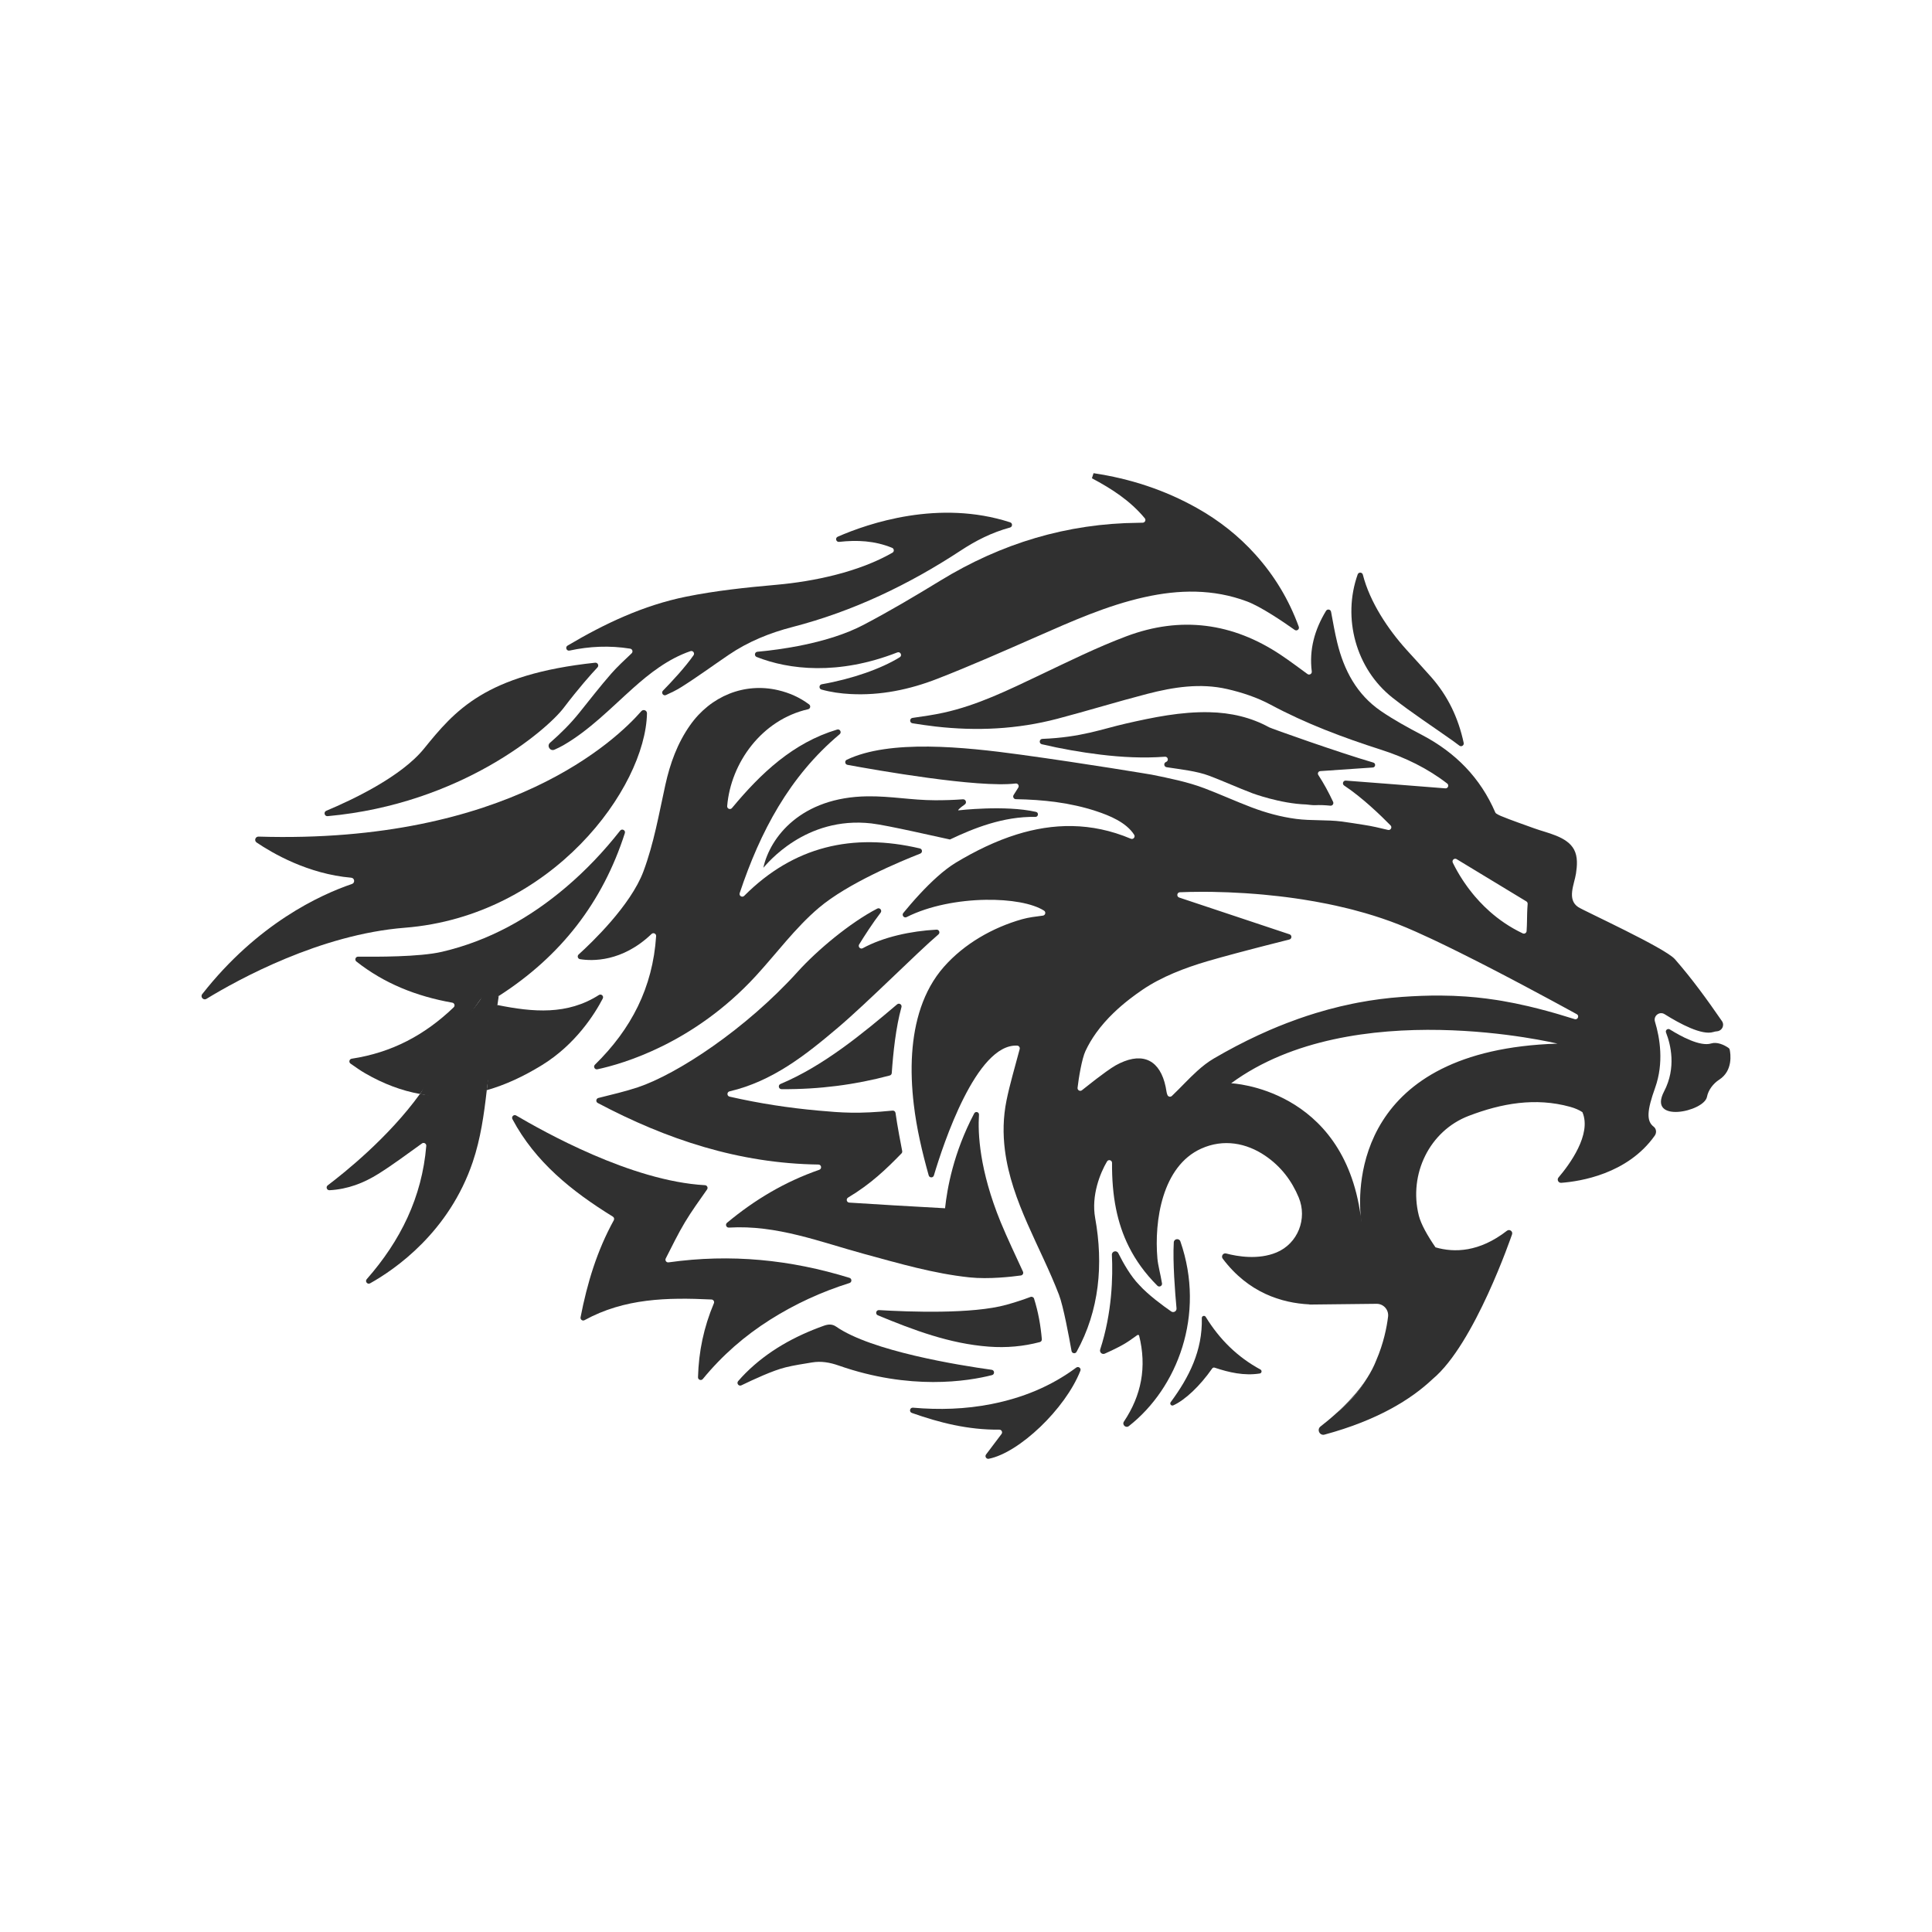 <?xml version="1.0" encoding="utf-8"?>
<!-- Generator: Adobe Illustrator 16.0.0, SVG Export Plug-In . SVG Version: 6.00 Build 0)  -->
<!DOCTYPE svg PUBLIC "-//W3C//DTD SVG 1.1//EN" "http://www.w3.org/Graphics/SVG/1.1/DTD/svg11.dtd">
<svg version="1.1" id="Layer_1" xmlns="http://www.w3.org/2000/svg" xmlns:xlink="http://www.w3.org/1999/xlink" x="0px" y="0px"
	 width="350px" height="350px" viewBox="0 0 350 350" enable-background="new 0 0 350 350" xml:space="preserve">
<g>
	<path fill="#303030" d="M159.532,165.341c0.32-0.417-0.145-0.981-0.611-0.74c-4.968,2.574-10.936,7.591-14.358,11.381
		c-9.458,10.475-21.914,18.625-29.029,20.997c-2.295,0.764-4.667,1.303-7.133,1.928c-0.435,0.109-0.509,0.7-0.112,0.91
		c12.512,6.616,25.56,10.951,39.976,11.15c0.55,0.008,0.67,0.772,0.15,0.953c-6.222,2.163-11.667,5.404-16.712,9.601
		c-0.363,0.302-0.13,0.897,0.342,0.869c8.699-0.522,16.552,2.609,24.568,4.789c6.275,1.707,12.518,3.54,19.015,4.229
		c3.491,0.37,7.721-0.125,9.317-0.345c0.325-0.045,0.516-0.392,0.378-0.69c-1.365-2.974-2.793-5.959-4.048-8.987
		c-3.867-9.46-4.141-16.141-3.921-19.443c0.033-0.496-0.634-0.684-0.865-0.243c-3.782,7.176-4.896,13.609-5.283,17.186
		c-4.959-0.267-13.766-0.777-17.354-1.025c-0.48-0.033-0.627-0.665-0.214-0.911c4.135-2.468,6.966-5.208,9.674-7.996
		c0.112-0.114,0.16-0.275,0.129-0.433c-0.194-0.992-0.91-4.708-1.208-6.902c-0.036-0.263-0.273-0.45-0.538-0.424
		c-6.236,0.622-9.171,0.384-13.454-0.002c-5.375-0.484-10.679-1.296-16.073-2.527c-0.507-0.116-0.508-0.84-0.002-0.958
		c7.779-1.82,13.78-6.574,19.612-11.521c5.511-4.675,14.292-13.552,18.229-16.91c0.358-0.306,0.121-0.888-0.35-0.862
		c-4.647,0.249-9.613,1.318-13.362,3.363c-0.439,0.24-0.911-0.265-0.648-0.69C156.61,169.526,158.099,167.206,159.532,165.341z"/>
	<path fill="#303030" d="M146.399,128.485c0.408-0.092,0.512-0.625,0.177-0.875c-1.703-1.27-3.568-2.097-5.603-2.574
		c-6.097-1.433-12.23,1.041-15.965,6.353c-2.305,3.278-3.619,6.926-4.478,10.816c-1.179,5.346-2.058,10.527-3.967,15.653
		c-2.304,6.183-9.452,12.986-11.739,15.055c-0.304,0.275-0.157,0.781,0.248,0.848c2.153,0.352,7.603,0.556,12.958-4.561
		c0.324-0.309,0.862-0.063,0.833,0.384c-0.607,9.323-4.515,16.861-11.083,23.292c-0.353,0.346-0.042,0.938,0.441,0.835
		c4.504-0.959,17.423-4.642,28.71-16.916c3.785-4.116,7.129-8.701,11.388-12.316c5.278-4.48,14.79-8.424,18.394-9.841
		c0.447-0.176,0.401-0.826-0.067-0.936c-12.201-2.87-22.893-0.371-31.827,8.589c-0.367,0.368-0.981-0.004-0.817-0.497
		c3.712-11.132,9.017-21.158,18.108-28.781c0.409-0.342,0.059-1.002-0.452-0.849c-7.981,2.399-13.792,7.883-19.053,14.218
		c-0.306,0.368-0.908,0.127-0.869-0.35C132.385,138.168,138.032,130.374,146.399,128.485z"/>
	<path fill="#303030" d="M174.77,145.744c0.437-0.3,0.192-0.983-0.336-0.944c-1.672,0.126-3.356,0.179-5.048,0.174
		c-4.274-0.013-7.961-0.765-12.234-0.713c-12.023,0.145-17.658,7.394-18.866,12.947c0.631-0.668,7.589-9.404,19.578-8.039
		c2.88,0.328,12.33,2.52,14.23,2.914c4.332-2.065,9.695-4.199,15.467-4.093c0.554,0.01,0.657-0.787,0.116-0.91
		c-5.586-1.276-14.096-0.273-14.096-0.273C173.565,146.687,174.008,146.269,174.77,145.744z"/>
	<path fill="#303030" d="M239.176,139.693l9.516-0.653c0.508-0.035,0.587-0.75,0.099-0.893c-6.357-1.854-18.529-6.193-18.867-6.384
		c-3.276-1.8-6.924-2.658-10.861-2.74c-5.129-0.106-10.106,0.92-15.074,2.051c-4.4,1.002-8.094,2.5-15.155,2.782
		c-0.573,0.023-0.651,0.839-0.093,0.971c3.505,0.824,7.05,1.446,10.631,1.882c3.883,0.472,7.771,0.667,11.664,0.379
		c0.55-0.041,0.739,0.714,0.234,0.938c-0.019,0.008-0.038,0.017-0.057,0.025c-0.449,0.198-0.362,0.859,0.123,0.935
		c2.594,0.406,5.474,0.695,7.754,1.563c2.621,0.996,5.178,2.163,7.783,3.152c0,0,5.047,1.889,9.771,2.037
		c0.124,0.004,1.133,0.149,1.536,0.128c0.937-0.05,1.88-0.004,2.826,0.091c0.382,0.039,0.66-0.351,0.497-0.699
		c-0.79-1.686-1.671-3.316-2.681-4.865C238.634,140.104,238.83,139.717,239.176,139.693z"/>
	<path fill="#303030" d="M197.809,86.642c3.524,1.875,6.886,4.007,9.577,7.244c0.261,0.313,0.043,0.792-0.365,0.805
		c-0.263,0.009-0.504,0.016-0.745,0.018c-12.968,0.105-24.893,3.729-35.935,10.483c-4.578,2.8-9.203,5.545-13.956,8.033
		c-6.429,3.365-15.292,4.496-19.171,4.846c-0.517,0.046-0.618,0.756-0.136,0.947c5.815,2.299,14.766,3.366,25.479-0.824
		c0.557-0.218,0.95,0.558,0.442,0.873c-3.346,2.071-8.604,3.926-14.129,4.895c-0.515,0.09-0.554,0.817-0.051,0.957
		c1.745,0.483,3.469,0.717,5.219,0.811c5.464,0.294,10.732-0.8,15.764-2.759c6.059-2.359,12.012-4.996,17.968-7.613
		c6.379-2.802,12.732-5.657,19.575-7.179c6.247-1.389,12.451-1.508,18.548,0.771c2.548,0.953,6.61,3.715,8.648,5.159
		c0.392,0.277,0.911-0.116,0.747-0.567c-1.77-4.865-4.389-9.225-7.855-13.08c-3.053-3.394-6.588-6.177-10.58-8.42
		c-5.877-3.303-12.135-5.332-18.746-6.318"/>
	<path fill="#303030" d="M86.945,181.189c0.898-1.292,1.993-2.447,3.079-3.608c0.352-0.375,0.971-0.028,0.833,0.467
		c-0.166,0.594-0.332,1.173-0.417,1.763c-0.03,0.209-0.06,0.417-0.09,0.625c11.29-7.228,18.845-17.034,22.848-29.506
		c0.167-0.521-0.517-0.879-0.854-0.45c-2.945,3.747-6.197,7.179-9.829,10.263c-6.588,5.595-13.97,9.697-22.424,11.678
		c-4.117,0.965-12.033,0.91-15.22,0.886c-0.466-0.003-0.676,0.588-0.31,0.877c5.05,3.982,10.855,6.301,17.38,7.459
		c0.396,0.07,0.542,0.562,0.252,0.839c-5.236,5.021-11.193,8.201-18.48,9.313c-0.439,0.067-0.573,0.634-0.208,0.889
		c0.941,0.657,1.783,1.258,2.674,1.771c3.347,1.929,6.639,3.145,9.9,3.726c1.298-1.795,2.481-3.67,3.462-5.595
		C81.596,188.553,84.36,184.908,86.945,181.189z"/>
	<path fill="#303030" d="M88.184,197.495c3.334-0.945,6.665-2.485,10.018-4.551c6.09-3.75,9.561-9.286,10.995-12.052
		c0.231-0.446-0.278-0.907-0.702-0.637c-5.729,3.659-11.906,3.117-18.38,1.813c-0.545,3.809-1.061,7.622-1.49,11.445
		C88.476,194.841,88.335,196.169,88.184,197.495z"/>
	<path fill="#303030" d="M126.45,249.498c-0.013,0.467,0.575,0.682,0.872,0.321c3.551-4.325,7.601-7.837,12.191-10.74
		c4.501-2.847,9.295-5.048,14.379-6.646c0.461-0.145,0.46-0.797-0.001-0.939c-10.658-3.289-21.497-4.398-32.774-2.804
		c-0.396,0.056-0.691-0.354-0.509-0.71c1.164-2.269,2.218-4.463,3.464-6.541c1.235-2.062,2.664-4.007,4.02-5.959
		c0.219-0.315,0.01-0.749-0.374-0.771c-13.437-0.745-29.41-9.824-34.207-12.626c-0.429-0.25-0.915,0.221-0.681,0.658
		c4.136,7.763,10.75,13.071,18.195,17.663c0.223,0.138,0.297,0.426,0.171,0.655c-3.032,5.494-4.817,11.373-6.021,17.577
		c-0.08,0.41,0.353,0.726,0.719,0.524c7.24-3.971,14.982-4.128,23.004-3.742c0.339,0.017,0.563,0.366,0.431,0.679
		C127.493,240.455,126.579,244.825,126.45,249.498z"/>
	<path fill="#303030" d="M103.174,117.859c3.592-0.775,7.232-0.95,10.99-0.349c0.401,0.064,0.557,0.563,0.263,0.844
		c-1.307,1.25-2.58,2.402-3.701,3.687c-2.013,2.305-3.89,4.729-5.807,7.115c-1.59,1.979-3.377,3.745-5.271,5.398
		c-0.649,0.567,0.014,1.604,0.802,1.256c0.573-0.254,1.126-0.523,1.599-0.796c4.787-2.771,8.602-6.75,12.685-10.394
		c2.832-2.528,6.25-5.256,10.349-6.659c0.448-0.153,0.831,0.358,0.559,0.746c-1.514,2.167-3.882,4.715-5.544,6.416
		c-0.379,0.388,0.06,1.015,0.554,0.791c0.938-0.424,1.862-0.87,2.726-1.413c2.942-1.848,5.75-3.91,8.627-5.864
		c3.544-2.405,7.418-3.978,11.581-5.055c10.944-2.832,21.033-7.654,30.454-13.841c2.745-1.803,5.589-3.259,8.933-4.175
		c0.473-0.129,0.49-0.792,0.024-0.943c-12.884-4.181-25.666,0.171-31.234,2.606c-0.515,0.226-0.306,0.997,0.252,0.936
		c3.272-0.359,6.418-0.22,9.595,1.077c0.38,0.155,0.422,0.679,0.066,0.884c-6.043,3.478-14.168,5.207-21.015,5.813
		c-5.493,0.487-11.013,1.065-16.408,2.16c-7.698,1.562-14.71,4.874-21.431,8.856C102.342,117.24,102.63,117.977,103.174,117.859z"/>
	<path fill="#303030" d="M162.52,181.948c-6.266,5.315-13.372,11.176-21.125,14.423c-0.492,0.207-0.347,0.94,0.187,0.944
		c6.859,0.05,13.375-0.807,19.606-2.479c0.203-0.054,0.349-0.23,0.363-0.44c0.251-3.618,0.732-8.277,1.757-11.939
		C163.44,181.988,162.89,181.635,162.52,181.948z"/>
	<path fill="#303030" d="M59.369,214.738c-0.389,0.294-0.156,0.908,0.33,0.882c3.314-0.182,6.185-1.302,8.833-2.957
		c2.706-1.692,5.263-3.624,7.914-5.518c0.341-0.243,0.812,0.026,0.777,0.444c-0.774,9.306-4.67,17.19-10.786,24.146
		c-0.363,0.413,0.129,1.02,0.609,0.752c4.558-2.547,14.316-9.287,18.608-22.017c1.418-4.206,2.031-8.582,2.53-12.977
		c-4.016,1.14-8.037,1.409-12.106,0.685C70.359,206.087,62.383,212.456,59.369,214.738z"/>
	<path fill="#303030" d="M89.53,181.95c0.195,0.04,0.39,0.08,0.584,0.119c0.078-0.545,0.156-1.089,0.235-1.634
		c-0.323,0.207-0.648,0.413-0.978,0.615C88.994,181.283,89.095,181.859,89.53,181.95z"/>
	<path fill="#303030" d="M88.184,197.495c0.151-1.326,0.37-2.875,1.051-4.022c2.125-3.58,3.724-7.11,0.88-11.403
		c-0.195-0.039-0.139-0.358-0.334-0.398c-0.435-0.091-0.48-0.04-0.103-0.273c0.33-0.202,0.348-0.755,0.671-0.962
		c0.03-0.208,0.436-0.388,0.466-0.596c0.086-0.59,0.573-1.361,0.739-1.955c0.139-0.496-0.987-1.002-1.5-1.023
		c-2.529-0.106-2.21,3.036-3.108,4.328c-2.585,3.719-6.638,7.159-8.694,11.191c-0.981,1.925-0.875,4.004-2.173,5.799
		C80.147,198.904,82.549,200.671,88.184,197.495z"/>
	<path fill="#303030" d="M204.504,258.348c8.764-6.856,13.951-20.158,9.335-33.449c-0.221-0.634-1.158-0.508-1.197,0.162
		c-0.204,3.574,0.229,9.1,0.496,11.958c0.048,0.521-0.534,0.858-0.964,0.562c-1.495-1.037-4.182-3.004-5.816-4.825
		c-1.476-1.512-2.807-3.813-3.765-5.728c-0.298-0.596-1.197-0.362-1.164,0.304c0.197,3.936,0.047,10.491-2.119,17.136
		c-0.167,0.511,0.345,0.978,0.834,0.757c1.71-0.769,3.52-1.615,5.023-2.748c0.301-0.227,0.614-0.437,0.926-0.648
		c0.021-0.014,0.069,0.014,0.251,0.055c1.463,5.789,0.411,10.939-2.733,15.644C203.222,258.105,203.953,258.778,204.504,258.348z"/>
	<path fill="#303030" d="M188.376,243.131c0.23-0.061,0.385-0.282,0.363-0.521c-0.221-2.492-0.634-4.884-1.41-7.349
		c-0.084-0.268-0.379-0.406-0.642-0.308c-1.422,0.534-2.883,1.007-4.379,1.423c-6.151,1.71-17.636,1.285-23.062,0.961
		c-0.553-0.033-0.728,0.732-0.216,0.944c6.49,2.684,13.014,5.146,20.094,5.676C182.351,244.2,185.431,243.908,188.376,243.131z"/>
	<path fill="#303030" d="M252.273,126.402c3.525,2.782,7.313,5.232,10.978,7.839c0.373,0.266,0.739,0.541,1.135,0.841
		c0.364,0.277,0.872-0.052,0.776-0.5c-0.979-4.562-2.872-8.5-5.877-11.914c-1.472-1.673-2.992-3.304-4.485-4.958
		c-3.337-3.697-6.645-8.645-7.906-13.606c-0.118-0.465-0.775-0.495-0.936-0.043C243.15,111.963,245.62,121.153,252.273,126.402z"/>
	<path fill="#303030" d="M179.71,249.114c0.522-0.134,0.479-0.889-0.056-0.963c-5.897-0.815-21.786-3.375-28.171-7.815
		c-0.714-0.497-1.426-0.455-2.235-0.167c-5.299,1.891-10.125,4.56-14.146,8.548c-0.478,0.474-0.931,0.973-1.375,1.479
		c-0.354,0.403,0.099,1.001,0.582,0.769c2.226-1.075,5.706-2.693,7.996-3.255c1.575-0.388,3.188-0.624,4.79-0.89
		c1.667-0.277,3.214-0.01,4.854,0.564C164.875,251.908,175.33,250.237,179.71,249.114z"/>
	<path fill="#303030" d="M194.971,247.752c-4.63,3.438-9.782,5.501-15.352,6.604c-4.728,0.936-9.47,1.076-14.223,0.659
		c-0.573-0.051-0.751,0.759-0.208,0.95c5.013,1.771,10.167,3.085,15.85,3.031c0.408-0.004,0.642,0.462,0.396,0.787
		c-1.004,1.33-1.924,2.55-2.8,3.71c-0.273,0.362,0.049,0.864,0.494,0.776c5.489-1.075,13.868-9.018,16.593-15.947
		C195.902,247.864,195.366,247.458,194.971,247.752z"/>
	<path fill="#303030" d="M212.552,254.593c2.112-0.948,4.811-3.475,7.049-6.684c0.098-0.14,0.274-0.199,0.437-0.146
		c2.654,0.886,5.364,1.5,8.181,1.059c0.363-0.057,0.443-0.544,0.119-0.72c-4.154-2.258-7.391-5.433-9.911-9.534
		c-0.204-0.332-0.719-0.182-0.709,0.208c0.147,5.899-2.305,10.729-5.635,15.237C211.846,254.335,212.188,254.757,212.552,254.593z"
		/>
	<path fill="#303030" d="M309.998,189.031c-1.989,0.623-5.549-1.323-7.499-2.543c-0.382-0.239-0.849,0.144-0.685,0.563
		c0.842,2.152,1.898,6.371-0.35,10.671c-3.069,5.87,7.276,3.679,7.774,0.972c0.22-1.189,1.116-2.396,2.217-3.104
		c2.515-1.62,2.06-4.69,1.893-5.453c-0.024-0.109-0.087-0.207-0.179-0.272C312.303,189.242,311.018,188.712,309.998,189.031z"/>
	<path fill="#303030" d="M246.632,221.381c-0.039-0.357-0.083-0.71-0.13-1.058c0.031,0.339,0.064,0.604,0.089,0.783
		S246.632,221.381,246.632,221.381z"/>
	<path fill="#303030" d="M204.062,115.266c-5.334,2.003-10.471,4.553-15.627,7.001c-5.682,2.697-11.321,5.495-17.51,6.847
		c-1.819,0.397-3.666,0.665-5.616,0.941c-0.56,0.08-0.565,0.887-0.006,0.973c1.423,0.222,2.797,0.428,4.176,0.586
		c7.435,0.85,14.813,0.503,22.065-1.402c5.447-1.431,10.834-3.095,16.285-4.508c4.753-1.232,9.619-1.994,14.482-0.876
		c2.7,0.62,5.428,1.522,7.859,2.827c6.404,3.436,13.128,5.955,20.031,8.167c4.396,1.408,8.441,3.39,11.968,6.118
		c0.387,0.299,0.153,0.917-0.334,0.877c-6.276-0.505-14.296-1.12-18.02-1.404c-0.504-0.039-0.727,0.617-0.305,0.896
		c3.271,2.161,6.685,5.469,8.404,7.222c0.343,0.35,0.014,0.93-0.464,0.817c-1.446-0.344-2.892-0.696-4.356-0.914
		c-1.319-0.197-2.65-0.433-3.981-0.604c-2.758-0.355-5.534-0.118-8.294-0.477c-2.777-0.362-5.489-1.107-8.104-2.1
		c-2.851-1.082-5.646-2.357-8.512-3.447c-3.06-1.164-6.32-1.806-9.566-2.47c0,0-11.652-1.963-23.73-3.622
		c-10.271-1.411-23.744-2.794-31.509,0.925c-0.425,0.204-0.334,0.835,0.128,0.92c5.17,0.954,23.624,4.206,30.468,3.379
		c0.411-0.05,0.694,0.399,0.473,0.75l-0.843,1.337c-0.204,0.323,0.022,0.747,0.404,0.753c4.924,0.083,9.9,0.626,14.59,2.18
		c2.385,0.79,5.398,2.008,6.843,4.261c0.263,0.411-0.159,0.911-0.608,0.721c-7.21-3.047-14.136-2.802-20.651-0.776
		c-3.826,1.19-7.512,2.992-11.029,5.108c-2.208,1.328-4.559,3.556-6.533,5.678c-1.167,1.254-2.202,2.472-2.997,3.443
		c-0.334,0.409,0.128,0.986,0.599,0.748c4.095-2.071,9.476-3.054,14.313-3.132c4.48-0.073,8.494,0.63,10.585,1.965
		c0.384,0.245,0.248,0.84-0.204,0.899c-1.282,0.169-2.573,0.31-3.805,0.661c-5.325,1.517-10.45,4.44-14.133,8.617
		c-3.821,4.334-5.38,10.066-5.754,15.672c-0.206,3.073-0.063,6.196,0.298,9.265c0.514,4.362,1.517,8.625,2.702,12.846
		c0.132,0.472,0.8,0.479,0.94,0.009c1.681-5.645,7.698-23.907,15.087-23.52c0.314,0.017,0.535,0.32,0.455,0.625
		c-0.916,3.478-1.788,6.358-2.385,9.297c-0.628,3.093-0.662,6.089-0.291,9.015c1.188,9.357,6.47,17.528,9.793,26.197
		c0.794,2.073,1.825,7.629,2.276,10.188c0.08,0.455,0.689,0.557,0.913,0.151c4.141-7.49,4.881-15.867,3.369-24.236
		c-0.741-4.099,0.917-8.169,2.146-10.249c0.254-0.431,0.912-0.244,0.909,0.257c-0.018,2.904,0.188,5.683,0.727,8.342
		c0.481,2.377,1.229,4.657,2.325,6.844c1.239,2.473,2.919,4.826,5.162,7.063c0.34,0.339,0.917,0.044,0.838-0.43
		c-0.296-1.788-0.718-3.212-0.83-4.496c-0.598-6.838,0.863-16.708,7.919-19.901c4.076-1.845,8.23-1.006,11.584,1.264
		c2.932,1.984,4.852,4.601,6.09,7.562c1.618,3.868-0.152,8.367-4.022,9.979c-3.273,1.362-7.022,0.737-9.118,0.185
		c-0.548-0.145-0.963,0.485-0.622,0.938c2.324,3.092,4.993,5.101,7.709,6.368c2.717,1.267,5.482,1.792,7.999,1.915
		c0,0.011-0.001,0.021-0.001,0.031l12.162-0.135c1.258-0.014,2.24,1.082,2.087,2.331c-0.237,1.922-0.805,4.824-2.159,7.947
		c-0.418,1.072-0.968,2.118-1.609,3.124c-1.342,2.224-3.14,4.432-5.55,6.371c-1.021,0.929-2.022,1.752-2.918,2.447
		c-0.724,0.563-0.156,1.714,0.728,1.475c9.552-2.584,15.669-6.361,19.585-10.07c7.602-6.309,14.283-25.946,14.374-26.179
		c0.218-0.562-0.442-1.049-0.918-0.68c-5.012,3.895-9.545,3.992-12.94,3.005c-1.431-2.087-2.626-4.171-3.024-5.763
		c-1.88-7.514,1.956-15.341,9.032-18.052c5.941-2.275,12.092-3.379,18.371-1.645c0.915,0.253,1.654,0.58,2.236,0.972
		c1.72,4.009-2.363,9.523-4.328,11.825c-0.341,0.398-0.03,1.01,0.493,0.972c3.386-0.25,11.992-1.572,16.922-8.523
		c0.003-0.004,0.006-0.008,0.009-0.012c0.376-0.522,0.315-1.251-0.196-1.64c-1.339-1.017-1.198-2.937,0.265-7.021
		c1.623-4.533,0.878-9.041-0.025-12.011c-0.317-1.045,0.827-1.921,1.752-1.341c2.799,1.757,6.771,3.872,8.82,3.23
		c0.225-0.07,0.447-0.113,0.668-0.13c0.915-0.073,1.421-1.089,0.899-1.845c-2.671-3.876-5.439-7.696-8.527-11.221
		c-1.789-2.042-16.483-8.751-17.513-9.434c-2.1-1.392-0.694-4.168-0.405-6.079c0.214-1.41,0.348-3.024-0.344-4.333
		c-1.274-2.409-4.93-3.011-7.243-3.865c-2.017-0.743-4.06-1.419-6.042-2.242c-0.251-0.104-0.544-0.253-0.814-0.426
		c-0.08-0.051-0.141-0.127-0.179-0.213c-2.692-6.236-7.161-10.805-13.215-13.994c-2.574-1.356-5.153-2.75-7.544-4.396
		c-4.328-2.978-6.649-7.357-7.867-12.355c-0.443-1.816-0.762-3.663-1.123-5.6c-0.084-0.448-0.676-0.551-0.912-0.162
		c-2.07,3.418-3.076,7.009-2.582,10.985c0.053,0.427-0.434,0.709-0.781,0.455c-1.612-1.18-3.168-2.345-4.778-3.426
		C223.326,112.808,213.904,111.568,204.062,115.266z M246.502,220.323c0.047,0.348,0.091,0.7,0.13,1.058l0,0l0,0
		c0,0-0.017-0.095-0.041-0.274S246.533,220.662,246.502,220.323c-3.158-23.264-23.467-24.078-23.467-24.078
		c22.031-16.184,59.121-7.182,59.121-7.182C245.692,190.204,245.989,214.878,246.502,220.323z M280.762,181.072
		c0.443,0.239,0.872,0.471,1.294,0.7c0.604,0.327,1.185,0.643,1.739,0.945c0.653,0.355,1.273,0.695,1.848,1.01
		c0.086,0.047,0.147,0.109,0.188,0.178c0.037,0.061,0.061,0.126,0.066,0.193c0.012,0.114-0.02,0.231-0.081,0.328
		c-0.016,0.024-0.033,0.047-0.052,0.068c-0.116,0.128-0.297,0.197-0.509,0.13c-1.011-0.319-1.992-0.617-2.954-0.898
		c-0.206-0.06-0.41-0.119-0.614-0.178c-0.507-0.145-1.008-0.285-1.504-0.42c-0.524-0.142-1.044-0.278-1.557-0.409
		c-0.587-0.15-1.169-0.294-1.743-0.428c-1.643-0.386-3.234-0.709-4.8-0.975c-0.313-0.053-0.626-0.104-0.938-0.152
		c-0.622-0.097-1.242-0.185-1.859-0.264c-1.235-0.158-2.464-0.281-3.698-0.369c-1.542-0.11-3.094-0.168-4.679-0.177h-0.001
		c-2.219-0.011-4.503,0.074-6.922,0.246c-2.689,0.192-5.33,0.539-7.924,1.029c-0.371,0.07-0.741,0.144-1.109,0.219
		c-1.476,0.304-2.936,0.653-4.382,1.046c-0.723,0.196-1.441,0.404-2.158,0.622c-1.073,0.327-2.139,0.678-3.197,1.051
		c-0.705,0.25-1.406,0.509-2.105,0.778c-1.048,0.403-2.088,0.829-3.121,1.275c-0.688,0.298-1.373,0.605-2.056,0.922
		c-2.729,1.266-5.404,2.677-8.034,4.213c-1.066,0.624-2.047,1.396-2.989,2.244c-1.57,1.415-3.034,3.042-4.617,4.547
		c-0.096,0.091-0.214,0.134-0.331,0.137c-0.196,0.003-0.389-0.11-0.47-0.315c-0.073-0.188-0.134-0.37-0.161-0.559
		c-0.734-5.092-3.51-7.145-7.659-5.545c-0.495,0.191-1.01,0.432-1.543,0.728c-0.443,0.247-1.059,0.66-1.741,1.149
		c-0.546,0.391-1.135,0.831-1.714,1.272c-0.146,0.111-0.289,0.222-0.432,0.332c-0.857,0.659-1.662,1.299-2.236,1.759
		c-0.043,0.034-0.089,0.061-0.135,0.078c-0.047,0.018-0.094,0.028-0.141,0.031c-0.096,0.005-0.188-0.018-0.27-0.063
		c-0.162-0.09-0.274-0.268-0.25-0.485c0.207-1.809,0.78-5.265,1.427-6.652c0.543-1.165,1.201-2.265,1.946-3.304
		c0.933-1.298,2.002-2.501,3.157-3.615c0.924-0.892,1.902-1.727,2.909-2.507c0.754-0.586,1.524-1.142,2.299-1.669
		c3.491-2.375,7.673-3.967,11.761-5.176c0.758-0.224,1.639-0.474,2.59-0.736c0.793-0.219,1.636-0.447,2.499-0.678
		c0.172-0.046,0.346-0.092,0.521-0.139c0.521-0.139,1.049-0.278,1.575-0.416c0.526-0.138,1.051-0.275,1.568-0.41
		c0.346-0.089,0.687-0.178,1.023-0.265c0.336-0.087,0.668-0.172,0.992-0.255c1.621-0.417,3.066-0.782,4.1-1.042
		c0.06-0.015,0.112-0.038,0.157-0.068c0.136-0.09,0.208-0.238,0.214-0.389c0.007-0.201-0.104-0.407-0.336-0.484
		c-0.818-0.273-1.638-0.546-2.458-0.819c-2.459-0.82-4.927-1.642-7.417-2.472c-2.49-0.83-5.003-1.667-7.555-2.518
		c-0.85-0.283-1.705-0.568-2.563-0.854c-0.129-0.043-0.22-0.123-0.274-0.219c-0.026-0.048-0.045-0.1-0.055-0.153
		s-0.011-0.108-0.003-0.162c0.007-0.054,0.022-0.106,0.046-0.155c0.013-0.024,0.025-0.047,0.042-0.07
		c0.078-0.111,0.205-0.19,0.375-0.198c1.041-0.045,2.379-0.08,3.956-0.082c0.158,0,0.318,0,0.48,0
		c0.487,0.002,0.996,0.007,1.523,0.016c0.879,0.014,1.813,0.04,2.792,0.078s2.005,0.091,3.07,0.159
		c0.639,0.041,1.291,0.088,1.956,0.142c0.444,0.036,0.893,0.074,1.347,0.116c0.908,0.083,1.837,0.179,2.781,0.288
		c0.473,0.054,0.949,0.112,1.43,0.174c0.479,0.062,0.963,0.127,1.45,0.196c0.487,0.069,0.977,0.142,1.47,0.219
		c0.738,0.115,1.483,0.239,2.233,0.374c0.749,0.134,1.503,0.277,2.26,0.431c0.504,0.103,1.01,0.209,1.516,0.321
		c0.761,0.167,1.521,0.346,2.283,0.535c0.253,0.063,0.508,0.127,0.762,0.193c0.761,0.197,1.521,0.405,2.281,0.626
		c0.506,0.146,1.011,0.299,1.515,0.457c0.504,0.158,1.006,0.321,1.506,0.49c0.501,0.169,1,0.344,1.496,0.524
		c0.992,0.361,1.977,0.747,2.946,1.157c0.541,0.229,1.105,0.474,1.69,0.733c0.877,0.39,1.801,0.813,2.759,1.262
		c0.319,0.149,0.643,0.302,0.969,0.458c0.653,0.311,1.321,0.632,1.999,0.962c0.679,0.33,1.367,0.669,2.063,1.015
		c1.044,0.519,2.104,1.052,3.172,1.594c0.711,0.361,1.426,0.727,2.139,1.094c0.713,0.367,1.425,0.736,2.134,1.105
		c0.708,0.369,1.413,0.737,2.11,1.104s1.388,0.731,2.068,1.092C277.608,179.376,279.243,180.252,280.762,181.072z M263.298,155.7
		c0.056-0.051,0.122-0.09,0.195-0.111c0.049-0.014,0.1-0.021,0.152-0.019c0.078,0.002,0.159,0.025,0.238,0.073l7.783,4.715
		l4.846,2.937c0.158,0.096,0.25,0.272,0.235,0.457c-0.095,1.219-0.099,2.126-0.117,3.08c-0.011,0.572-0.027,1.16-0.071,1.842
		c-0.003,0.043-0.011,0.085-0.024,0.124c-0.09,0.272-0.405,0.419-0.681,0.289c-2.345-1.108-4.325-2.496-5.984-3.968
		c-0.332-0.294-0.65-0.592-0.957-0.892c-0.612-0.599-1.174-1.205-1.688-1.805c-0.129-0.15-0.254-0.3-0.376-0.449
		c-0.246-0.298-0.479-0.595-0.701-0.888c-0.111-0.146-0.219-0.292-0.324-0.436c-0.211-0.289-0.409-0.572-0.599-0.851
		c-0.094-0.139-0.185-0.276-0.273-0.412c-0.177-0.272-0.344-0.537-0.5-0.792c-0.155-0.257-0.301-0.504-0.437-0.742
		c-0.135-0.238-0.26-0.466-0.375-0.683s-0.221-0.421-0.316-0.613c-0.048-0.096-0.093-0.188-0.136-0.277
		C263.08,156.058,263.149,155.835,263.298,155.7z"/>
	<path fill="#303030" d="M262.223,171.47c0.679,0.33,1.367,0.669,2.063,1.015C263.59,172.139,262.901,171.8,262.223,171.47z"/>
	<path fill="#303030" d="M267.458,174.079c0.711,0.361,1.426,0.727,2.139,1.094C268.884,174.806,268.169,174.44,267.458,174.079z"/>
	<path fill="#303030" d="M213.752,161.641c1.041-0.045,2.379-0.08,3.956-0.082C216.131,161.561,214.793,161.596,213.752,161.641
		c-0.17,0.007-0.297,0.086-0.375,0.198C213.455,161.728,213.582,161.648,213.752,161.641z"/>
	<path fill="#303030" d="M278.627,182.72c-0.587-0.15-1.169-0.294-1.743-0.428C277.458,182.426,278.04,182.569,278.627,182.72z"/>
	<path fill="#303030" d="M222.504,161.654c0.979,0.039,2.005,0.091,3.07,0.159C224.509,161.745,223.483,161.692,222.504,161.654z"/>
	<path fill="#303030" d="M280.762,181.072c0.443,0.238,0.872,0.471,1.294,0.7C281.634,181.543,281.205,181.312,280.762,181.072z"/>
	<path fill="#303030" d="M218.188,161.56c0.487,0.002,0.996,0.007,1.523,0.016C219.185,161.567,218.676,161.562,218.188,161.56z"/>
	<path fill="#303030" d="M281.688,183.549c-0.507-0.145-1.008-0.285-1.504-0.42C280.68,183.264,281.181,183.404,281.688,183.549z"/>
	<path fill="#303030" d="M219.712,161.576c0.879,0.014,1.813,0.04,2.792,0.078C221.524,161.615,220.591,161.59,219.712,161.576z"/>
	<path fill="#303030" d="M213.289,162.064c0.007-0.054,0.022-0.106,0.046-0.155C213.312,161.958,213.296,162.01,213.289,162.064z"/>
	<path fill="#303030" d="M224.32,172.592c0.521-0.139,1.049-0.278,1.575-0.416C225.369,172.314,224.842,172.453,224.32,172.592z"/>
	<path fill="#303030" d="M221.301,173.409c0.793-0.219,1.636-0.447,2.499-0.678C222.937,172.961,222.094,173.189,221.301,173.409z"
		/>
	<path fill="#303030" d="M227.464,171.767c0.346-0.089,0.687-0.178,1.023-0.265C228.15,171.589,227.81,171.677,227.464,171.767z"/>
	<path fill="#303030" d="M225.896,172.176c0.526-0.138,1.051-0.275,1.568-0.41C226.946,171.901,226.422,172.038,225.896,172.176z"/>
	<path fill="#303030" d="M228.487,171.502c0.336-0.087,0.668-0.172,0.992-0.255C229.155,171.33,228.823,171.415,228.487,171.502z"/>
	<path fill="#303030" d="M260.224,170.508c0.653,0.311,1.321,0.632,1.999,0.962C261.545,171.14,260.877,170.819,260.224,170.508z"/>
	<path fill="#303030" d="M247.343,165.427c0.506,0.146,1.011,0.299,1.515,0.457C248.354,165.726,247.849,165.574,247.343,165.427z"
		/>
	<path fill="#303030" d="M245.062,164.801c0.761,0.197,1.521,0.405,2.281,0.626C246.583,165.207,245.822,164.999,245.062,164.801z"
		/>
	<path fill="#303030" d="M227.53,161.955c0.444,0.036,0.893,0.074,1.347,0.116C228.423,162.029,227.975,161.99,227.53,161.955z"/>
	<path fill="#303030" d="M250.363,166.375c0.501,0.169,1,0.344,1.496,0.524C251.363,166.718,250.864,166.543,250.363,166.375z"/>
	<path fill="#303030" d="M256.496,168.789c0.877,0.39,1.801,0.813,2.759,1.262C258.297,169.602,257.373,169.179,256.496,168.789z"/>
	<path fill="#303030" d="M248.857,165.884c0.504,0.158,1.006,0.321,1.506,0.49C249.863,166.206,249.361,166.042,248.857,165.884z"/>
	<path fill="#303030" d="M228.877,162.07c0.908,0.083,1.837,0.179,2.781,0.288C230.714,162.249,229.785,162.154,228.877,162.07z"/>
	<path fill="#303030" d="M242.017,164.073c0.761,0.167,1.521,0.346,2.283,0.535C243.538,164.419,242.777,164.241,242.017,164.073z"
		/>
	<path fill="#303030" d="M233.088,162.533c0.479,0.062,0.963,0.127,1.45,0.196C234.051,162.66,233.567,162.594,233.088,162.533z"/>
	<path fill="#303030" d="M238.241,163.321c0.749,0.134,1.503,0.277,2.26,0.431C239.744,163.599,238.99,163.455,238.241,163.321z"/>
	<path fill="#303030" d="M236.008,162.948c0.738,0.115,1.483,0.239,2.233,0.374C237.491,163.187,236.746,163.063,236.008,162.948z"
		/>
	<path fill="#303030" d="M285.256,184.625c-1.011-0.319-1.992-0.617-2.954-0.898C283.264,184.008,284.245,184.306,285.256,184.625
		c0.212,0.067,0.393-0.002,0.509-0.13C285.648,184.623,285.468,184.692,285.256,184.625z"/>
	<path fill="#303030" d="M260.909,180.355L260.909,180.355L260.909,180.355z"/>
	<path fill="#303030" d="M285.831,183.905c-0.041-0.068-0.103-0.131-0.188-0.178c-0.574-0.314-1.194-0.654-1.848-1.01
		c0.653,0.355,1.273,0.695,1.848,1.01C285.729,183.774,285.79,183.837,285.831,183.905z"/>
	<path fill="#303030" d="M285.816,184.427c0.062-0.097,0.093-0.214,0.081-0.328C285.909,184.213,285.878,184.33,285.816,184.427z"/>
	<path fill="#303030" d="M263.493,155.589c0.049-0.014,0.1-0.021,0.152-0.019C263.593,155.567,263.542,155.575,263.493,155.589z"/>
	<path fill="#303030" d="M276.748,163.752c0.015-0.184-0.077-0.361-0.235-0.457l-4.846-2.937l4.846,2.937
		C276.671,163.391,276.763,163.568,276.748,163.752z"/>
	<path fill="#303030" d="M263.298,155.7c0.056-0.051,0.122-0.09,0.195-0.111C263.42,155.61,263.354,155.649,263.298,155.7z"/>
	<path fill="#303030" d="M246.632,221.381c-0.039-0.357-0.083-0.71-0.13-1.058C246.549,220.671,246.593,221.023,246.632,221.381
		L246.632,221.381z"/>
	<path fill="#303030" d="M247.698,249.599c-1.533,2.404-3.581,4.582-5.55,6.371C244.559,254.03,246.356,251.822,247.698,249.599z"/>
	<path fill="#303030" d="M37.402,180.951c5.904-3.599,20.655-11.674,35.915-12.88c26.705-2.11,43.62-25.339,43.89-38.84
		c0.011-0.544-0.668-0.803-1.026-0.393c-4.384,5.029-24.052,24.093-69.344,22.721c-0.585-0.018-0.834,0.738-0.35,1.066
		c2.848,1.931,9.314,5.708,17.14,6.381c0.626,0.054,0.731,0.932,0.135,1.135c-5.797,1.973-17.116,7.199-27.123,19.947
		C36.237,180.6,36.846,181.29,37.402,180.951z"/>
	<path fill="#303030" d="M59.356,147.855c24.303-2.211,39.809-15.747,42.733-19.583c2.817-3.696,4.979-6.119,6.148-7.361
		c0.324-0.345,0.043-0.906-0.427-0.855c-19.905,2.129-25.385,8.65-31.01,15.583c-4.125,5.083-12.996,9.272-17.689,11.238
		C58.572,147.102,58.775,147.908,59.356,147.855z"/>
</g>
</svg>
